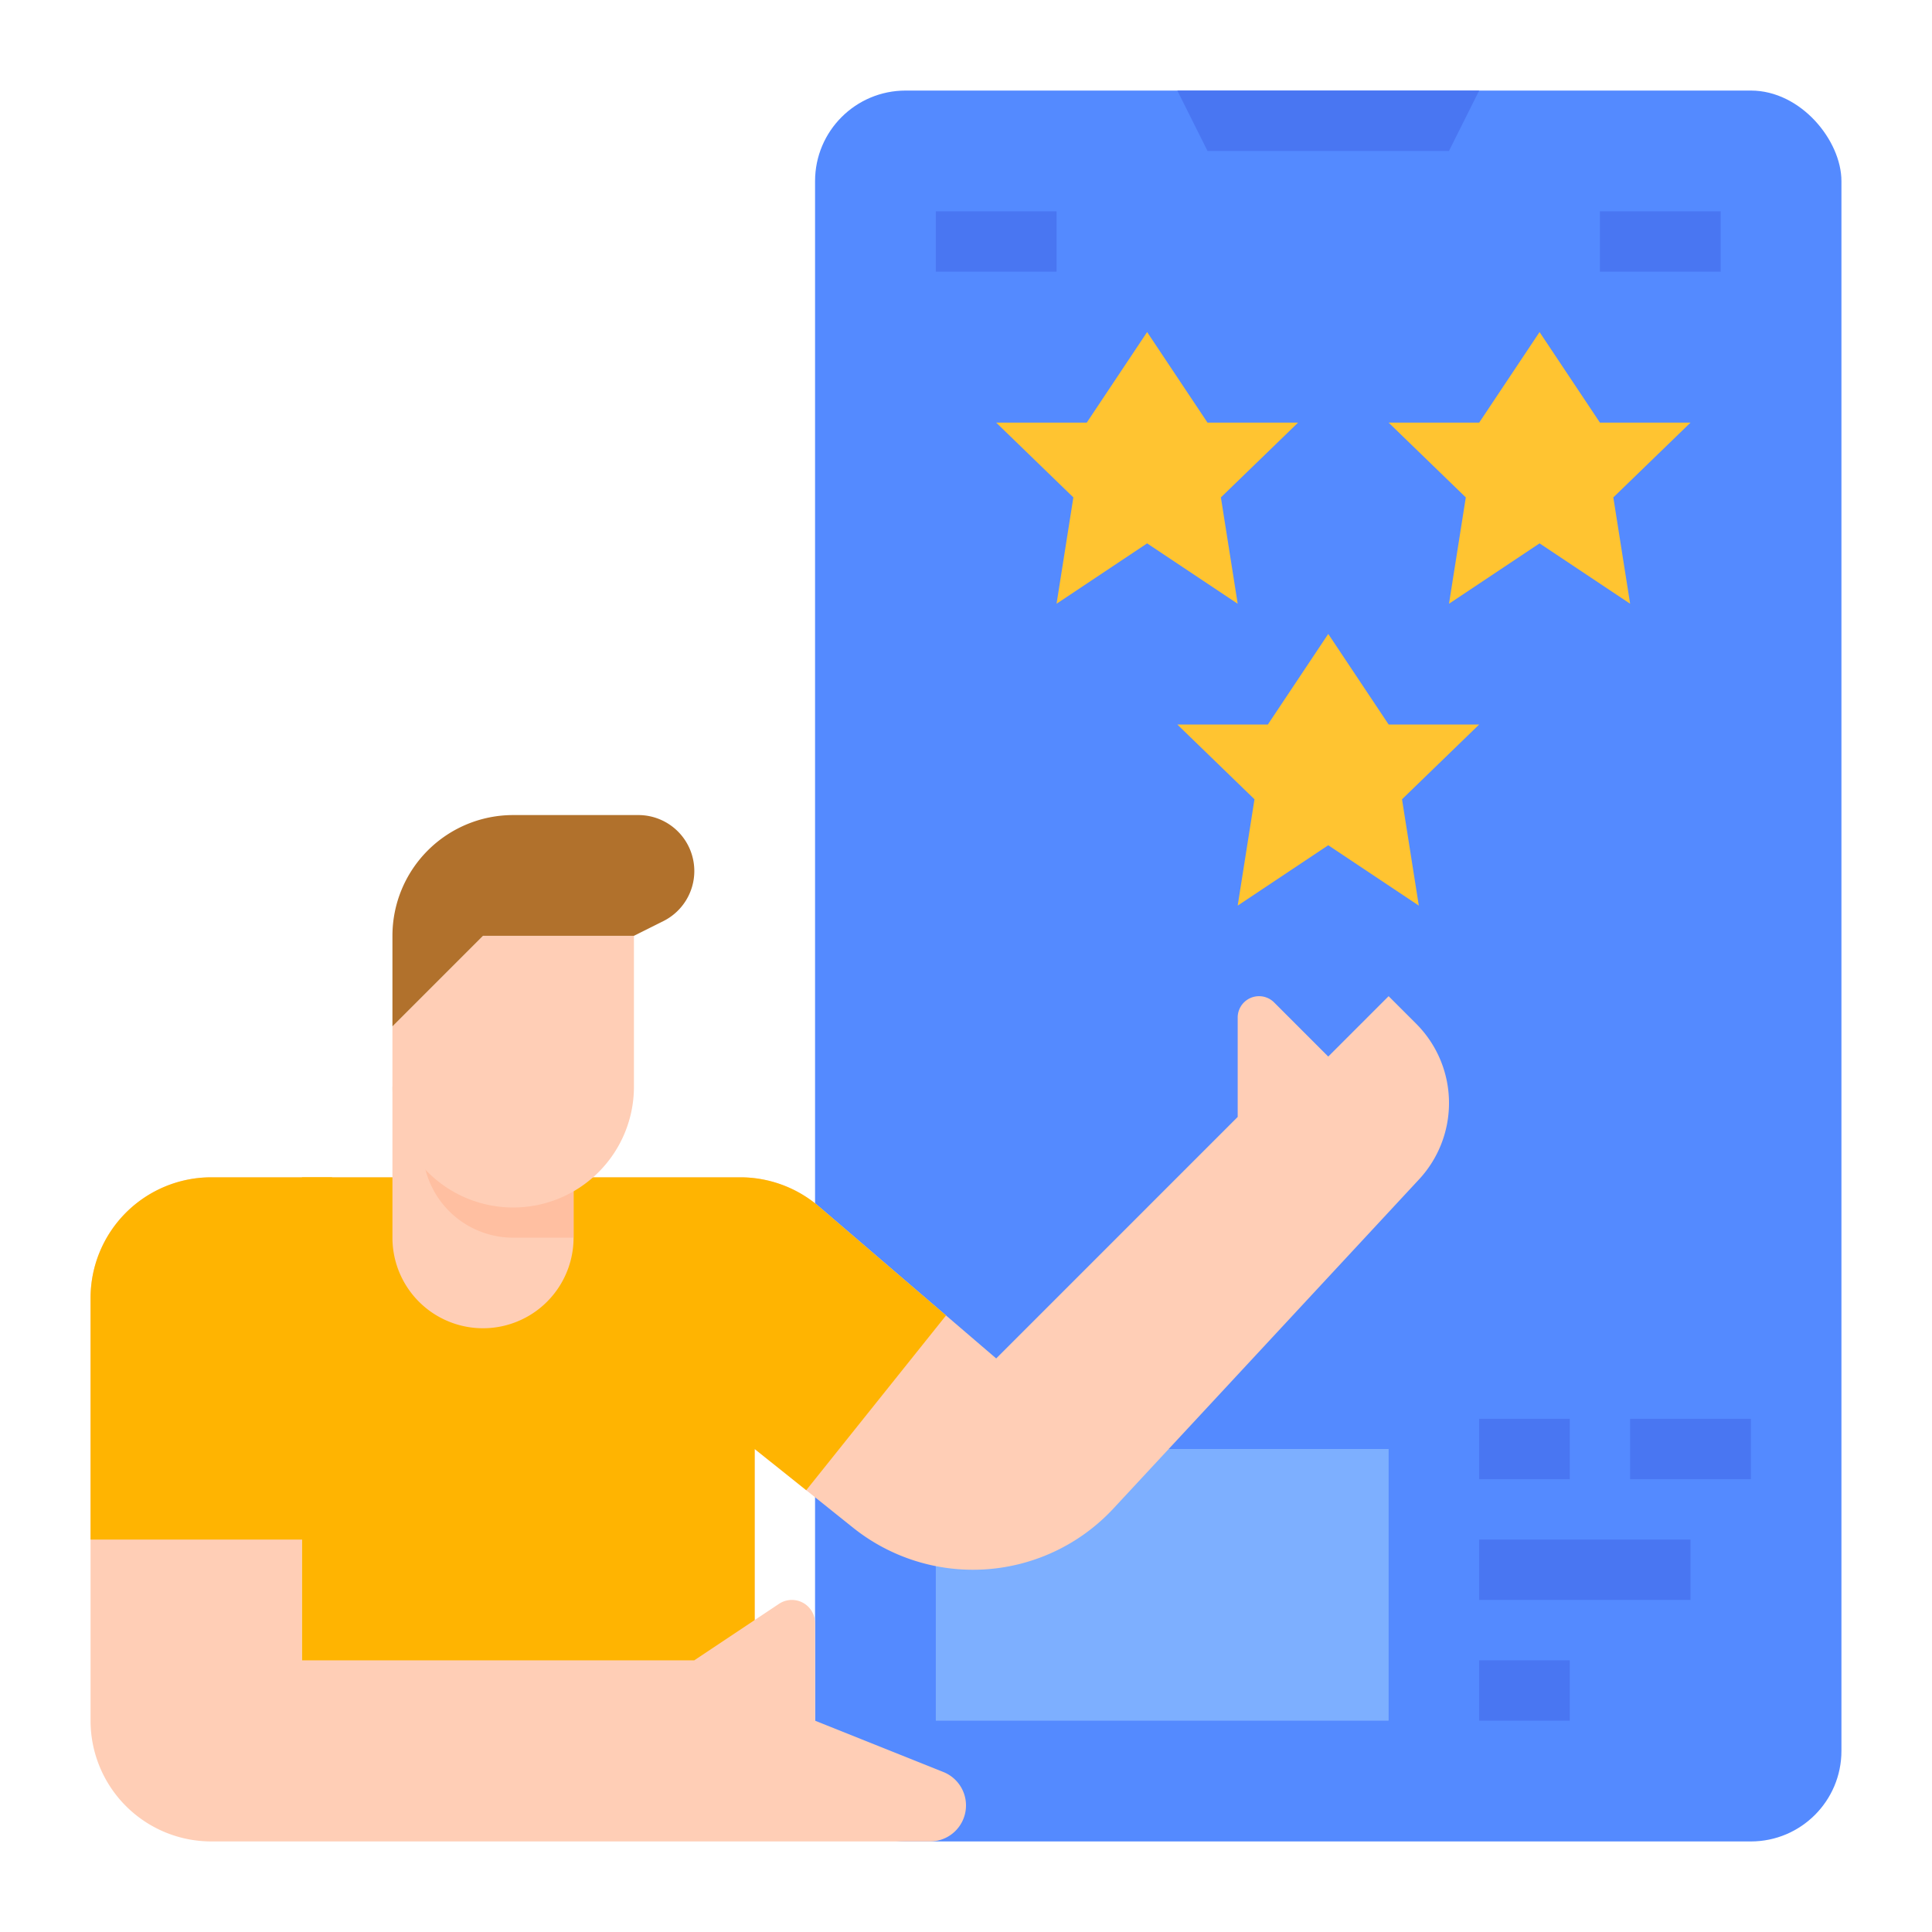 <svg id="flat" height="512" viewBox="0 0 512 512" width="512" xmlns="http://www.w3.org/2000/svg"><rect fill="#548aff" height="464" rx="24" width="272" x="216" y="24"/><path d="m248 384h120v72h-120z" fill="#7dafff"/><path d="m384 292.32a29.734 29.734 0 0 1 -7.95 20.24l-80.97 87.2a50.829 50.829 0 0 1 -69 5.1l-12.42-9.94-13.66-10.92v72h-120v-144h116.16a32.013 32.013 0 0 1 20.83 7.7l33.72 28.91 13.29 11.39 64-64v-26.34a5.657 5.657 0 0 1 9.66-4l14.34 14.34 16-16 7.29 7.29a29.708 29.708 0 0 1 8.71 21.03z" fill="#ffceb6"/><path d="m250.71 348.61-37.05 46.31-13.66-10.92v72h-120v-144h116.16a32.013 32.013 0 0 1 20.83 7.7z" fill="#ffb401"/><path d="m152 288v40a24 24 0 0 1 -48 0v-40z" fill="#ffceb6"/><path d="m152 288v40h-16a24.006 24.006 0 0 1 -24-24v-16z" fill="#ffbfa1"/><path d="m312 24 8 16h64l8-16z" fill="#4976f2"/><path d="m248 56h32v16h-32z" fill="#4976f2"/><path d="m424 56h32v16h-32z" fill="#4976f2"/><path d="m304 144 24 16-4.452-28.182 20.452-19.818h-24l-16-24-16 24h-24l20.452 19.818-4.452 28.182z" fill="#ffc431"/><path d="m408 144 24 16-4.452-28.182 20.452-19.818h-24l-16-24-16 24h-24l20.452 19.818-4.452 28.182z" fill="#ffc431"/><path d="m352 224 24 16-4.452-28.182 20.452-19.818h-24l-16-24-16 24h-24l20.452 19.818-4.452 28.182z" fill="#ffc431"/><g fill="#4976f2"><path d="m392 440h24v16h-24z"/><path d="m392 408h56v16h-56z"/><path d="m392 376h24v16h-24z"/><path d="m432 376h32v16h-32z"/></g><path d="m256 478.46a9.538 9.538 0 0 1 -9.54 9.54h-190.46a32.004 32.004 0 0 1 -32-32v-112a32.004 32.004 0 0 1 32-32h24v128h104l22.45-14.97a6.145 6.145 0 0 1 9.55 5.11v25.86l34 13.6a9.538 9.538 0 0 1 6 8.86z" fill="#ffceb6"/><path d="m88 312v96h-64v-64a32.004 32.004 0 0 1 32-32z" fill="#ffb401"/><path d="m136 320a32 32 0 0 1 -32-32v-16l24-24h40v40a32 32 0 0 1 -32 32z" fill="#ffceb6"/><path d="m168 248 7.801-3.9a14.833 14.833 0 0 0 8.199-13.267 14.833 14.833 0 0 0 -14.833-14.833h-33.167a32 32 0 0 0 -32 32v24l24-24z" fill="#b1712c"/></svg>